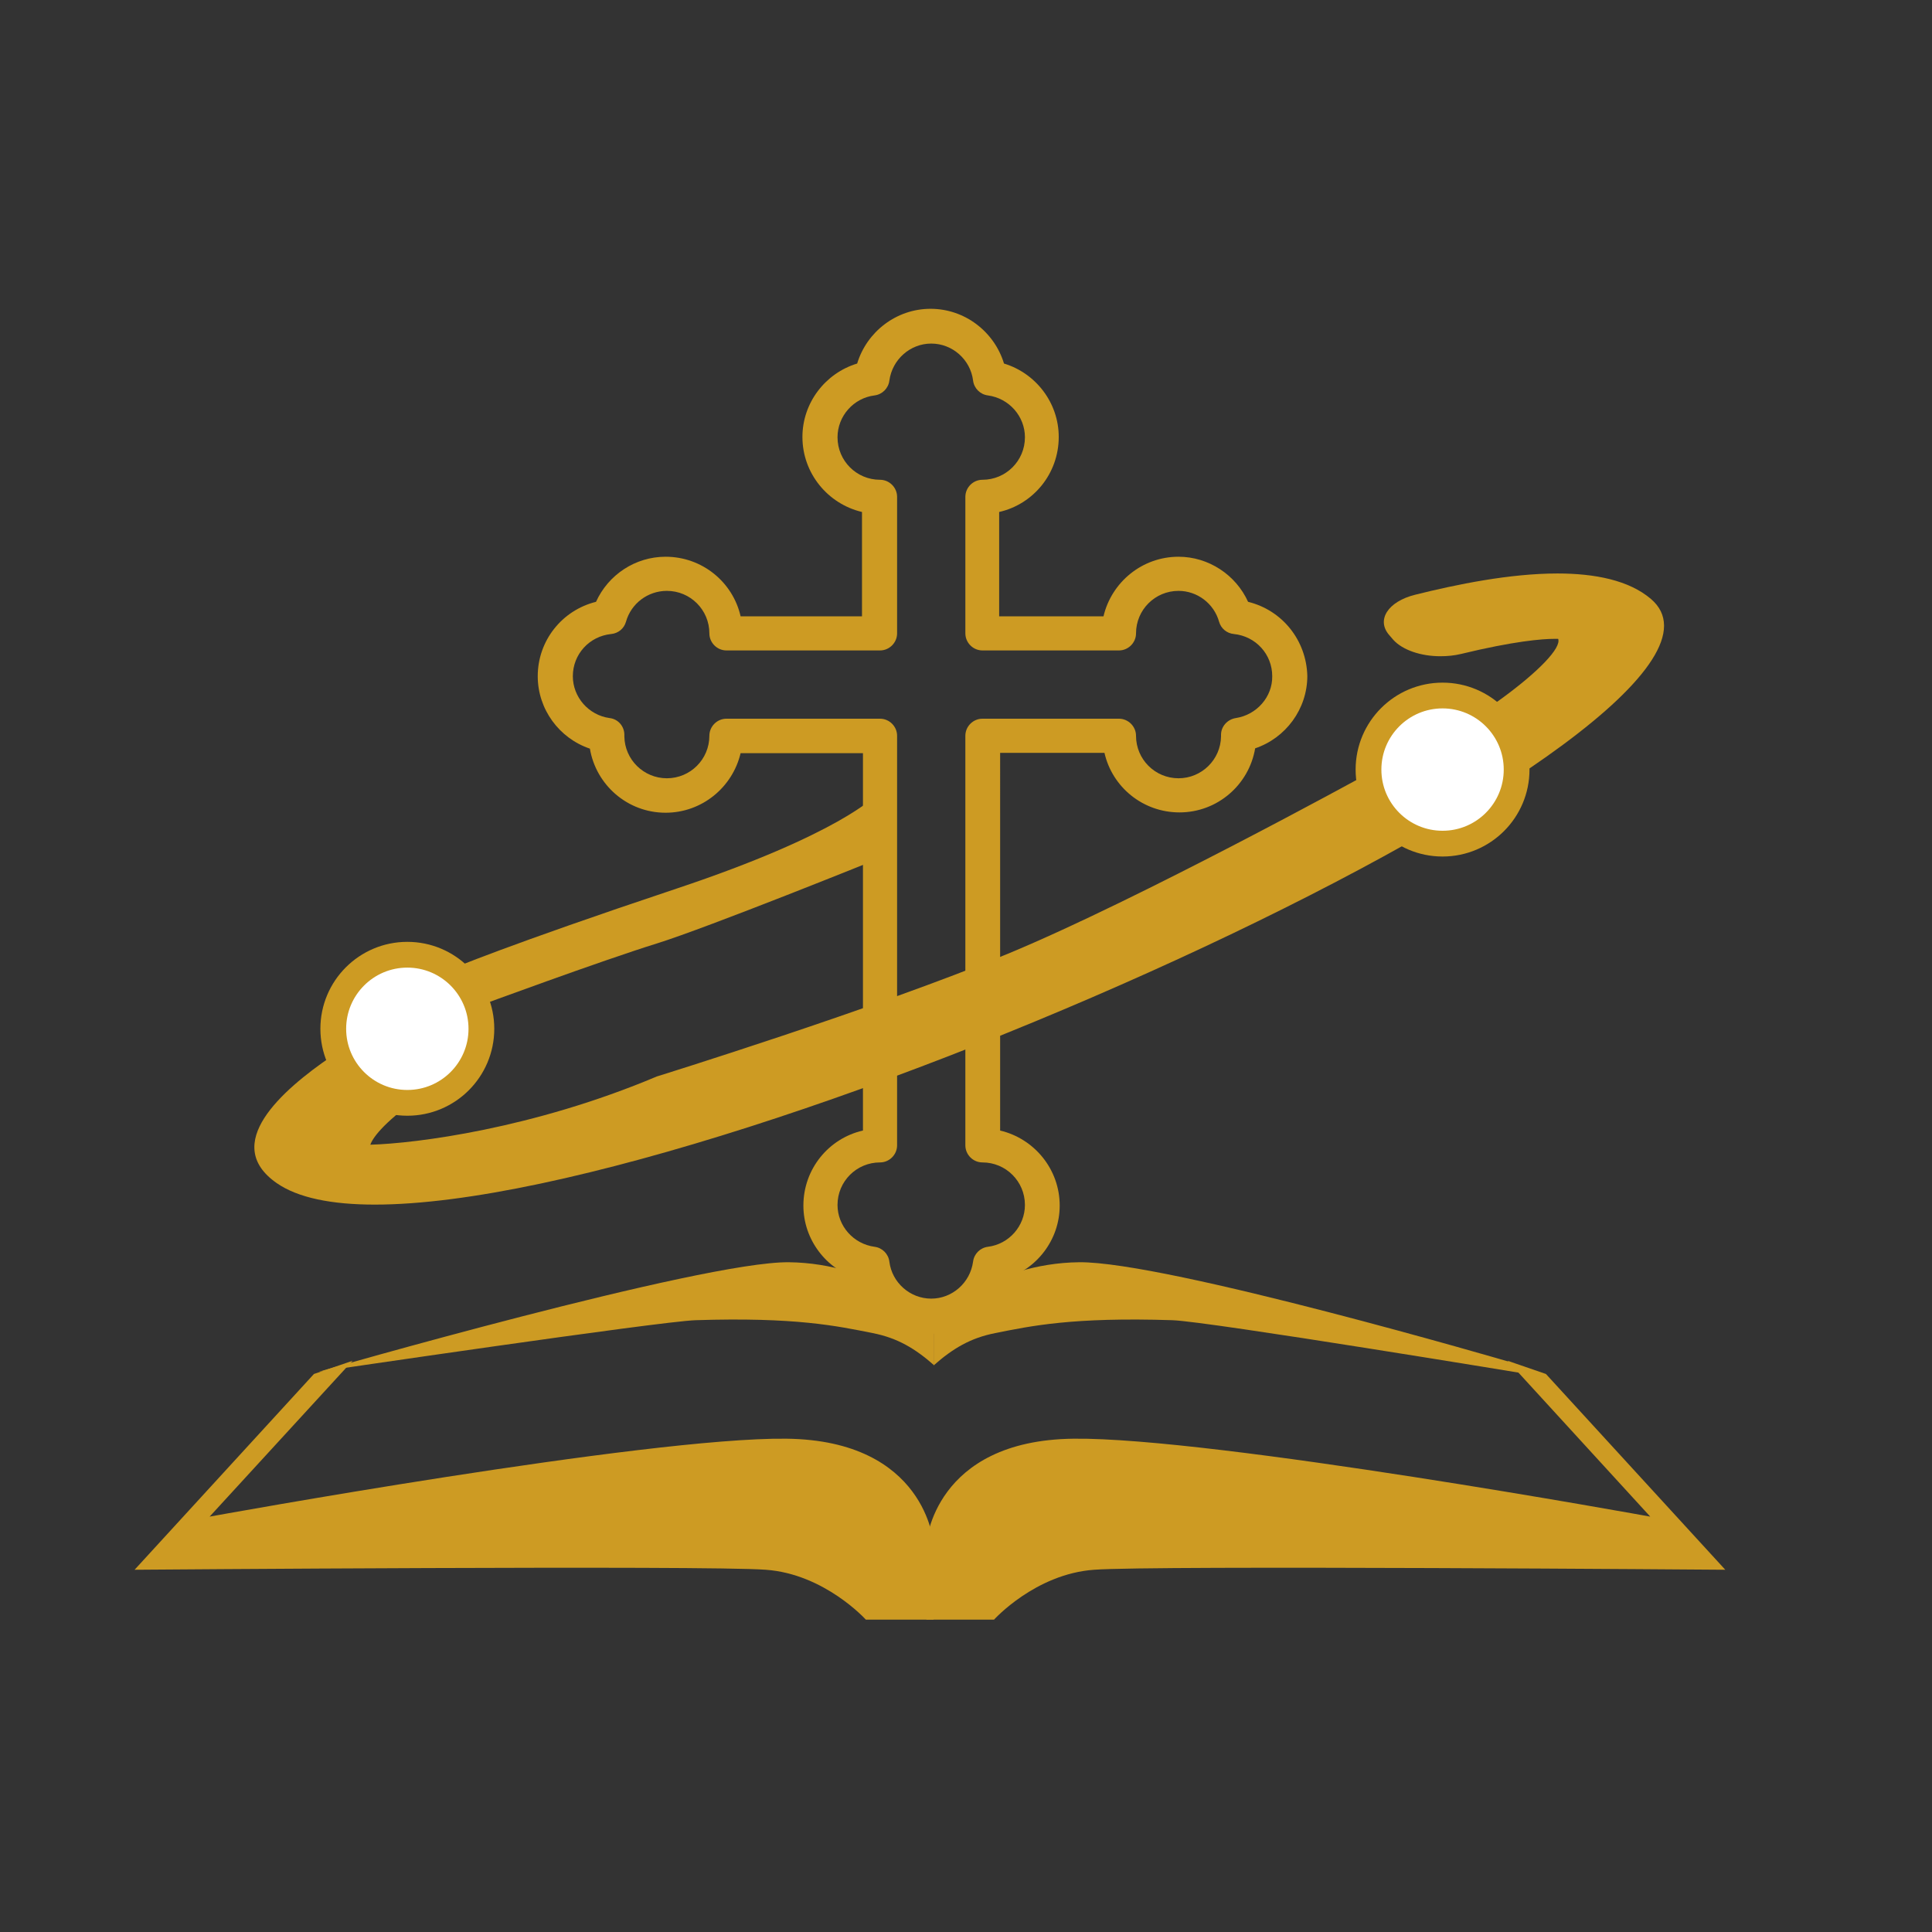 <svg id="Layer_1" xmlns="http://www.w3.org/2000/svg" viewBox="0 0 600 600"><rect x="0" y="0" width="600" height="600" fill="#333333" stroke="none"/><path fill="#cd9b23" d="M99 426s119-34.3 146-34 45.1 17.2 45.1 17.2V424c-5.9-5.2-11.4-8.5-19.1-10-11-2.2-24-5-55-4-11.4.4-117 16-117 16"/><path fill="#cd9b23" d="M469 423s-106.9-31.3-133.9-31-45.1 17.2-45.1 17.2V424c5.9-5.2 11.4-8.5 19.1-10 11-2.2 24-5 55-4 11.4.4 111.9 17 111.9 17"/><path fill="#cd9b23" d="M387.6 186.9c-3.8-8.4-12.3-14-21.6-14-11.3 0-20.8 7.9-23.3 18.5h-32.4V159c10.6-2.4 18.5-11.9 18.5-23.3 0-10.6-7.1-19.8-17-22.8-3-9.9-12.2-17-22.8-17-10.6 0-19.8 7.1-22.8 17-9.9 3-17 12.2-17 22.8 0 11.3 7.9 20.8 18.5 23.3v32.4H230c-2.4-10.6-11.9-18.5-23.3-18.5-9.4 0-17.8 5.6-21.6 14-10.5 2.6-18.1 12-18.1 23.1 0 10.3 6.7 19.3 16.2 22.5 1.9 11.3 11.7 19.9 23.5 19.9 11.3 0 20.8-7.9 23.3-18.5h38v117.2c-10.6 2.4-18.5 11.9-18.5 23.3 0 10.6 7.1 19.8 17 22.8 3 9.9 12.2 17 22.8 17 10.6 0 19.8-7.1 22.8-17 9.9-3 17-12.2 17-22.8 0-11.3-7.9-20.8-18.5-23.3V233.8H343c2.4 10.6 11.9 18.5 23.3 18.5 11.8 0 21.6-8.6 23.5-19.9 9.5-3.2 16.2-12.2 16.2-22.5-.3-11.1-7.8-20.4-18.4-23zm-3.8 36.1c-2.6.4-4.6 2.6-4.6 5.2v.5c-.1 7.2-6 13-13.2 13-7.3 0-13.2-5.9-13.2-13.2 0-2.9-2.4-5.3-5.3-5.3h-42.4c-2.9 0-5.3 2.4-5.3 5.3v127.2c0 2.9 2.4 5.3 5.3 5.3 7.3 0 13.2 5.9 13.2 13.2 0 6.6-5 12.2-11.5 13-2.4.3-4.3 2.2-4.6 4.6-.9 6.6-6.5 11.5-13 11.5-6.6 0-12.2-5-13-11.5-.3-2.4-2.2-4.3-4.6-4.6-6.6-.9-11.5-6.5-11.5-13 0-7.3 5.9-13.2 13.2-13.2 2.9 0 5.3-2.4 5.3-5.3V228.5c0-2.9-2.4-5.3-5.3-5.3h-47.7c-2.9 0-5.3 2.4-5.3 5.3 0 7.3-5.9 13.2-13.2 13.2-7.2 0-13.1-5.8-13.2-13v-.5c0-2.6-1.9-4.9-4.6-5.2-6.5-.9-11.4-6.5-11.4-13 0-6.8 5.1-12.4 11.9-13.1 2.2-.2 4-1.7 4.6-3.8 1.6-5.7 6.8-9.6 12.7-9.6 7.3 0 13.2 5.9 13.2 13.2 0 2.9 2.4 5.3 5.3 5.3h47.7c2.9 0 5.3-2.4 5.3-5.3v-42.4c0-2.9-2.4-5.3-5.3-5.3-7.3 0-13.2-5.9-13.2-13.2 0-6.6 5-12.2 11.5-13 2.4-.3 4.3-2.2 4.6-4.6.9-6.6 6.5-11.5 13-11.5 6.6 0 12.2 5 13 11.5.3 2.4 2.2 4.3 4.6 4.6 6.6.9 11.5 6.5 11.5 13 0 7.3-5.9 13.2-13.2 13.2-2.9 0-5.3 2.4-5.3 5.3v42.4c0 2.9 2.4 5.3 5.3 5.3h42.4c2.9 0 5.3-2.4 5.3-5.3 0-7.3 5.9-13.2 13.2-13.2 5.8 0 11 3.9 12.6 9.6.6 2.1 2.4 3.6 4.6 3.8 6.8.7 11.9 6.3 11.9 13.1.1 6.4-4.8 12-11.3 13zM109.5 422.6L65.1 471s135.7-24.7 179.1-24.2 45.7 32.4 45.7 32.4V503h-21s-12.8-14.2-31.1-15.5c-18.3-1.4-196 0-196 0l55.7-60.8 12-4.1z"/><path fill="#cd9b23" d="M468.2 422.6l44.3 48.4s-135.7-24.7-179.1-24.2-45.7 32.4-45.7 32.4V503h21s12.8-14.2 31.1-15.5c18.3-1.4 196 0 196 0l-55.7-60.8-11.9-4.1zM204 334.3c-38.4 16.2-74.8 20.8-89 21.2.6-1.7 3.3-6.3 15.3-14.8 5.4-3.8 4.6-9.3-1.8-12.6l-2-1c-3.1-1.6-7.1-2.4-11-2.4-4.7 0-9.4 1.1-12.6 3.4-15.5 10.6-34.3 27.2-17 39.3 6.6 4.6 17.1 6.7 30.5 6.7 113.9 0 440.5-150.5 396.3-188.1-6.8-5.8-17.4-7.9-29-7.9-14.8 0-31.4 3.4-44.2 6.6-8.5 2.1-12.2 7.9-8 12.6l1.2 1.4c2.9 3.2 8.6 5.1 14.6 5.1 2.2 0 4.3-.2 6.4-.7 16.5-4 25.2-4.7 29.1-4.7h1.1c2.1 5.6-28.6 29.5-60.2 42.5 0 0-69.7 38.3-110.7 55.3s-109 38.1-109 38.1z"/><path fill="#cd9b23" d="M140 301s17.3-7.4 70-25c51-17 62-29 62-29v20s-52 21-68 26c-17.1 5.3-55.6 19.5-55.6 19.5l-12.2-13.9"/><circle fill="#fff" stroke="#cd9b23" stroke-width="8" stroke-miterlimit="10" cx="126.5" cy="319.5" r="23"/><circle fill="#fff" stroke="#cd9b23" stroke-width="8" stroke-miterlimit="10" cx="448" cy="239" r="23"/></svg>
